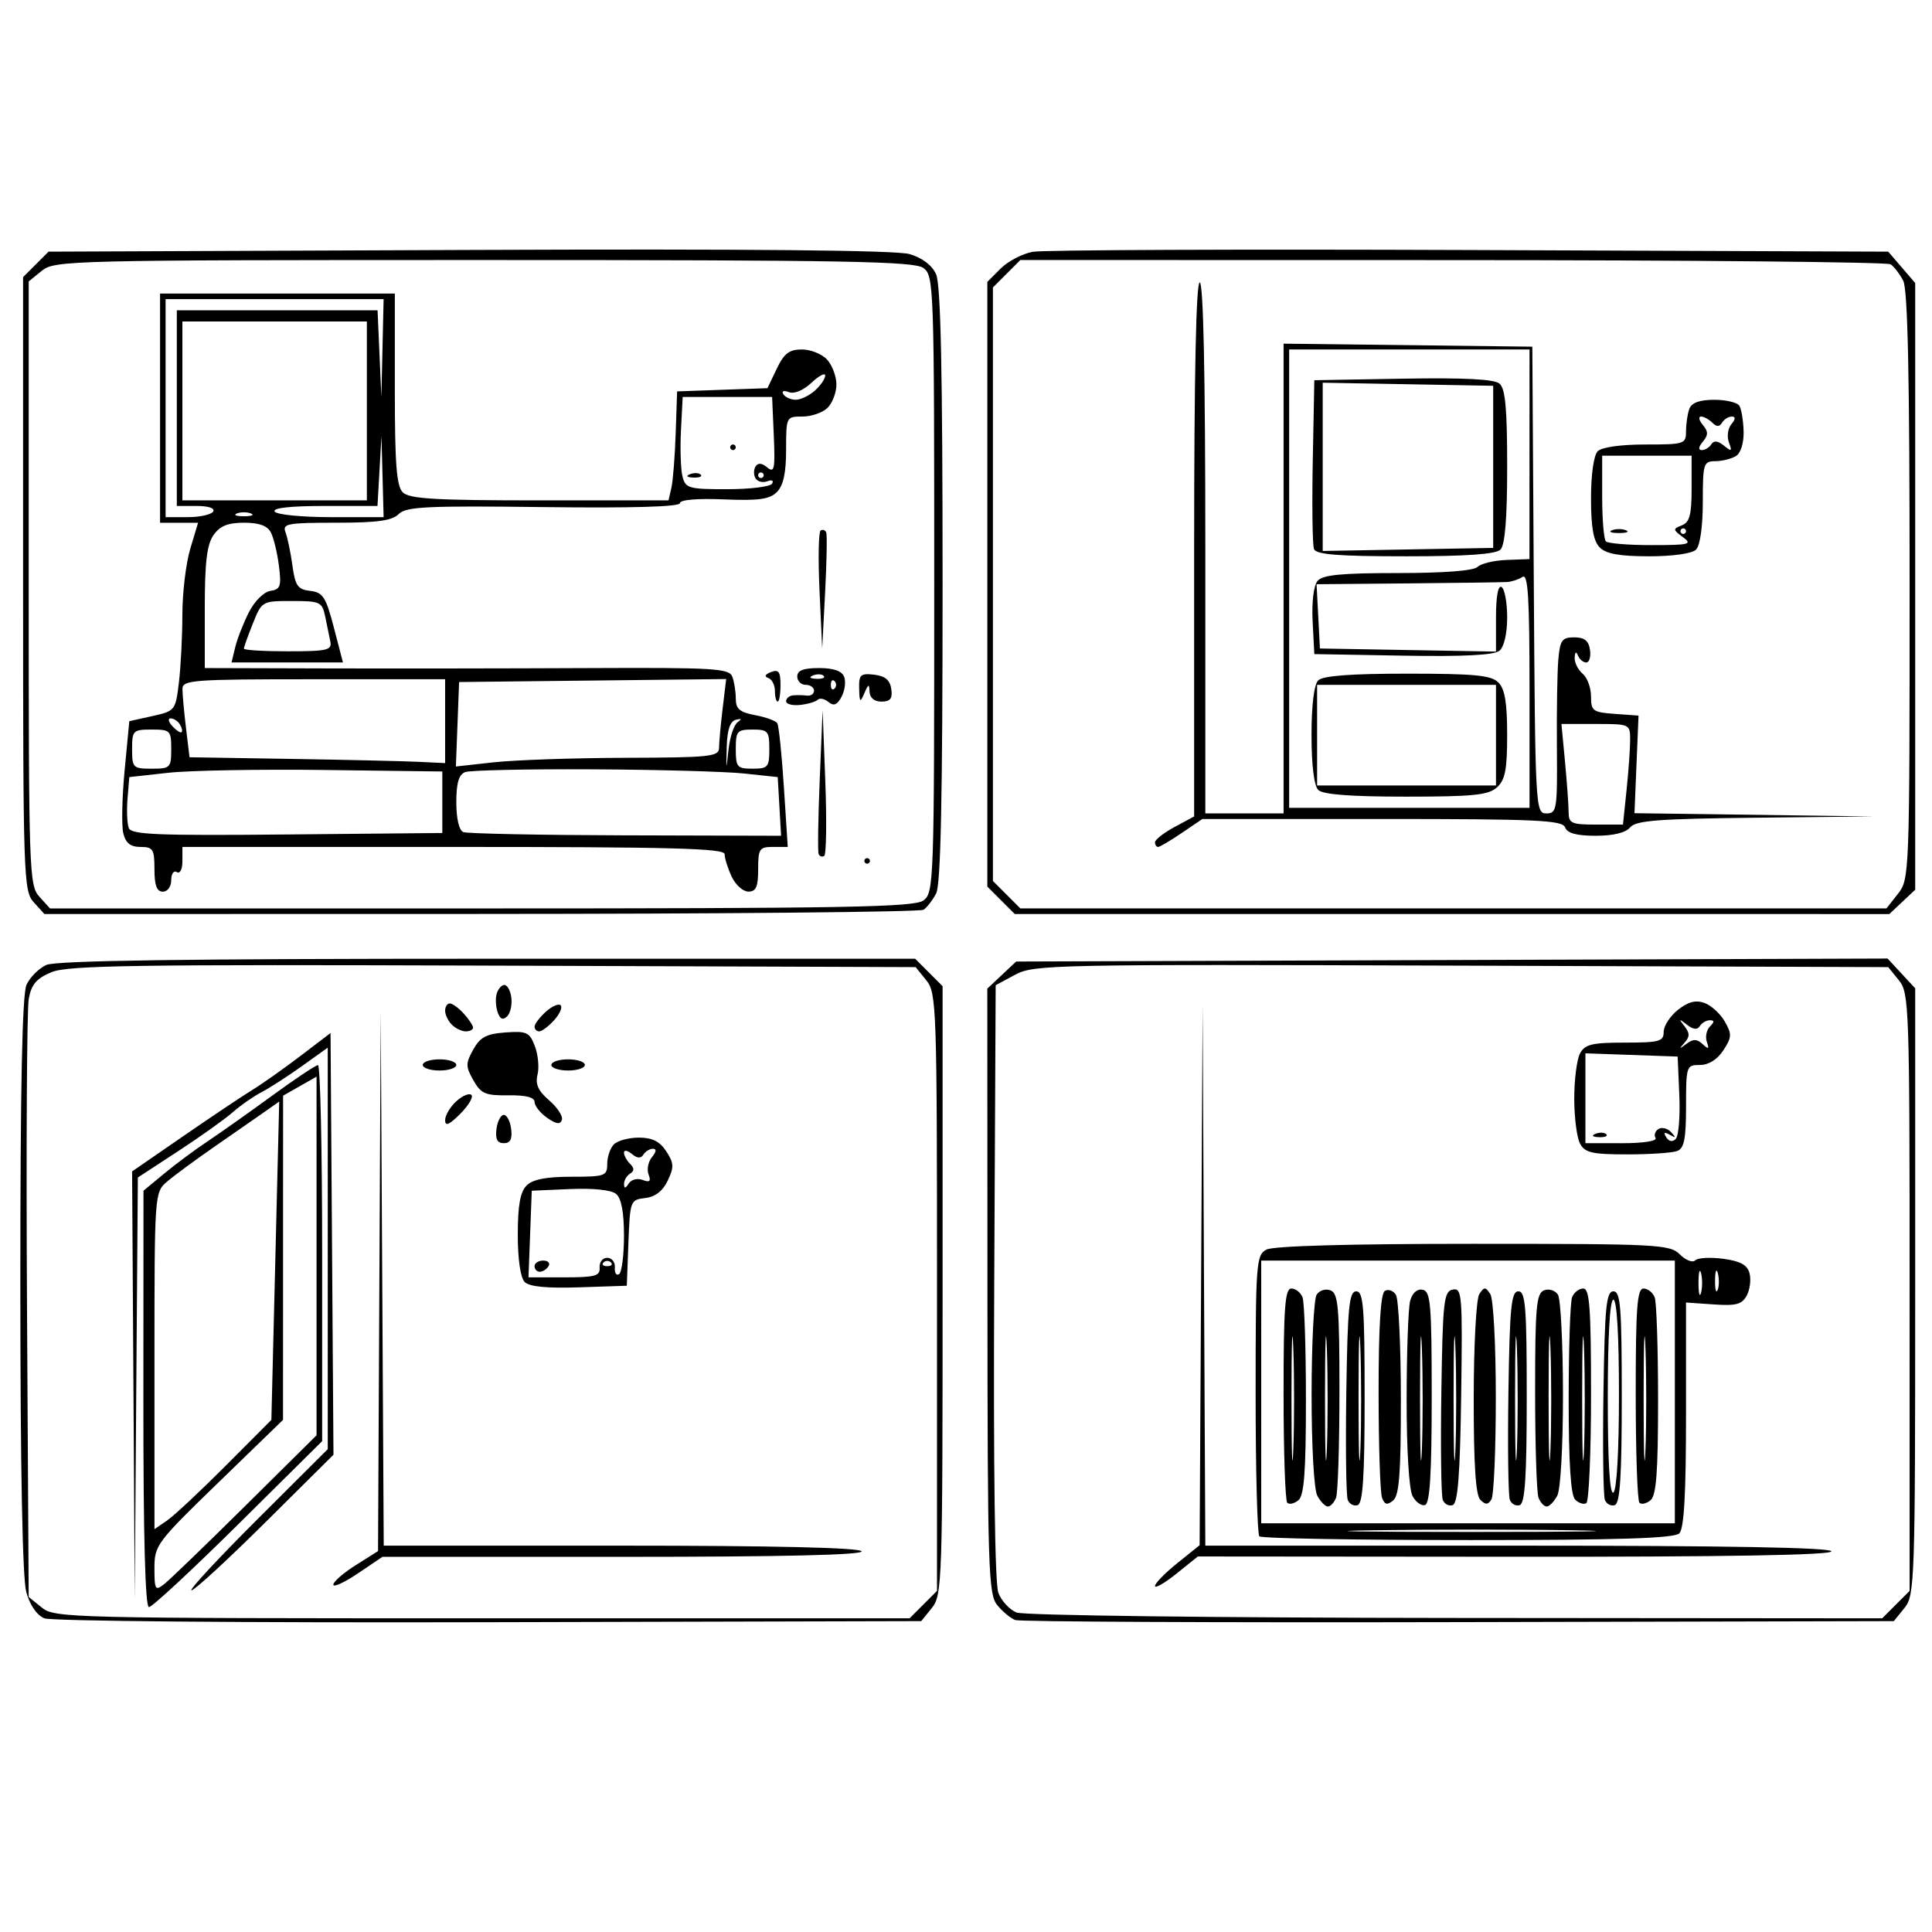 <?xml version="1.0" encoding="UTF-8" standalone="no"?>
<svg
   xmlns:dc="http://purl.org/dc/elements/1.1/"
   xmlns:cc="http://creativecommons.org/ns#"
   xmlns:rdf="http://www.w3.org/1999/02/22-rdf-syntax-ns#"
   xmlns:svg="http://www.w3.org/2000/svg"
   xmlns="http://www.w3.org/2000/svg"
   xmlns:sodipodi="http://sodipodi.sourceforge.net/DTD/sodipodi-0.dtd"
   xmlns:inkscape="http://www.inkscape.org/namespaces/inkscape"
   width="150mm"
   height="150mm"
   viewBox="0 0 150 150"
   version="1.1"
   id="svg8"
   sodipodi:docname="201032 learnmode.svg"
   inkscape:version="1.0.2 (e86c870879, 2021-01-15, custom)">
  <defs
     id="defs2" />
  <sodipodi:namedview
     id="base"
     pagecolor="#ffffff"
     bordercolor="#666666"
     borderopacity="1.0"
     inkscape:pageopacity="0.0"
     inkscape:pageshadow="2"
     inkscape:zoom="0.7"
     inkscape:cx="387.5857"
     inkscape:cy="403.89806"
     inkscape:document-units="mm"
     inkscape:current-layer="layer1"
     inkscape:document-rotation="0"
     showgrid="false"
     inkscape:window-width="1920"
     inkscape:window-height="1018"
     inkscape:window-x="2729"
     inkscape:window-y="-6"
     inkscape:window-maximized="1" />
  <g
     inkscape:label="Ebene 1"
     inkscape:groupmode="layer"
     id="layer1">
    <path
       style="fill:#000000;stroke-width:0.434"
       d="M 37.961,125.948 C 19.101,125.996 3.981,125.864 3.448,125.647 2.863,125.409 2.322,124.627 2.04,123.609 1.745,122.548 1.58,114.006 1.579,99.736 1.577,84.37 1.725,77.189 2.058,76.458 2.323,75.876 3.016,75.183 3.598,74.918 4.343,74.578 14.447,74.436 37.854,74.436 H 71.053 l 1.065,1.065 1.065,1.065 v 23.624 c 0,22.612 -0.036,23.668 -0.83,24.648 l -0.83,1.025 z m -0.513,-0.302 h 33.171 l 1.065,-1.065 1.065,-1.065 v -23.19 c 0,-22.185 -0.036,-23.234 -0.83,-24.214 L 71.091,75.087 38.292,74.971 C 10.509,74.872 5.264,74.95 3.994,75.48 2.828,75.968 2.437,76.427 2.232,77.55 2.086,78.344 2.026,89.117 2.097,101.49 l 0.13,22.497 1.025,0.829 c 0.989,0.8 2.186,0.829 34.196,0.829 z m -25.885,-0.868 c -0.289,0 -0.437,-5.544 -0.431,-16.166 l 0.008,-16.166 1.62,-1.34 c 0.891,-0.737 2.401,-1.859 3.356,-2.493 0.955,-0.634 3.201,-2.222 4.991,-3.529 1.79,-1.307 3.401,-2.382 3.58,-2.39 0.179,-0.007 0.325,6.558 0.325,14.591 V 111.89 l -6.504,6.444 c -3.577,3.544 -6.702,6.444 -6.944,6.444 z M 12.751,122.988 c 0.418,-0.327 3.249,-3.06 6.293,-6.073 l 5.533,-5.479 V 97.513 83.59 l -1.299,0.739 -1.299,0.739 -0.003,12.586 -0.003,12.586 -4.991,4.837 c -4.816,4.667 -4.991,4.901 -4.991,6.671 0,1.685 0.062,1.786 0.759,1.24 z m 0.217,-4.933 c 0.537,-0.367 2.579,-2.276 4.539,-4.241 l 3.562,-3.574 0.305,-12.359 0.305,-12.359 -1.046,0.739 c -0.575,0.406 -2.316,1.616 -3.867,2.688 -1.551,1.072 -3.26,2.329 -3.797,2.794 -0.972,0.841 -0.976,0.9 -0.976,13.913 v 13.068 z m -2.387,-10.281 -0.119,16.353 -0.103,-16.589 -0.103,-16.589 3.951,-2.724 c 2.173,-1.498 4.588,-3.114 5.366,-3.592 0.778,-0.477 2.467,-1.669 3.752,-2.649 l 2.338,-1.781 0.114,16.371 0.114,16.371 -5.303,5.264 c -2.917,2.895 -5.49,5.264 -5.719,5.264 -0.228,0 2.058,-2.466 5.081,-5.481 l 5.497,-5.481 V 96.927 81.338 l -1.998,1.431 c -1.099,0.787 -2.515,1.7 -3.146,2.029 -0.632,0.329 -1.637,1.029 -2.233,1.557 -0.597,0.528 -2.498,1.884 -4.226,3.013 l -3.141,2.053 z m 17.205,14.385 c -1.049,0.708 -1.907,1.101 -1.907,0.873 0,-0.228 0.781,-0.907 1.736,-1.51 l 1.736,-1.096 0.104,-20.934 0.104,-20.934 0.117,20.723 0.117,20.723 h 18.414 c 11.808,0 18.511,0.156 18.683,0.434 0.177,0.287 -6.086,0.434 -18.464,0.434 H 29.694 Z M 44.968,99.948 c -2.502,0.084 -3.868,-0.049 -4.231,-0.412 -0.327,-0.327 -0.536,-1.762 -0.536,-3.673 0,-2.273 0.188,-3.325 0.682,-3.819 0.479,-0.479 1.514,-0.682 3.472,-0.682 2.622,0 2.79,-0.06 2.79,-0.998 0,-0.549 0.234,-1.233 0.521,-1.519 0.286,-0.286 1.161,-0.521 1.943,-0.521 1.03,0 1.614,0.293 2.118,1.062 0.598,0.913 0.614,1.232 0.115,2.278 -0.387,0.811 -0.971,1.262 -1.753,1.352 -1.148,0.133 -1.175,0.206 -1.299,3.472 l -0.126,3.336 z m -1.145,-0.775 c 2.392,0 2.782,-0.109 2.731,-0.759 -0.033,-0.418 0.233,-0.759 0.591,-0.759 0.358,0 0.624,0.34 0.591,0.755 -0.033,0.415 0.114,0.648 0.325,0.517 0.212,-0.131 0.385,-1.472 0.385,-2.98 0,-1.83 -0.203,-2.911 -0.612,-3.25 -0.374,-0.31 -1.765,-0.458 -3.58,-0.379 l -2.968,0.129 -0.127,3.363 -0.127,3.363 z m -1.912,-0.434 c -0.225,0 -0.408,-0.195 -0.408,-0.434 0,-0.239 0.304,-0.434 0.677,-0.434 0.372,0 0.556,0.195 0.408,0.434 -0.148,0.239 -0.452,0.434 -0.677,0.434 z m 5.233,-0.434 c 0.318,0 0.448,-0.13 0.289,-0.289 -0.159,-0.159 -0.42,-0.159 -0.579,0 -0.159,0.159 -0.029,0.289 0.289,0.289 z m 1.669,-6.416 c 0.196,-0.309 0.678,-0.433 1.083,-0.277 0.547,0.21 0.662,0.104 0.459,-0.425 -0.149,-0.388 -0.029,-0.995 0.265,-1.35 0.34,-0.409 0.367,-0.645 0.074,-0.645 -0.254,0 -0.588,0.205 -0.743,0.455 -0.192,0.311 -0.475,0.294 -0.894,-0.053 -0.337,-0.28 -0.612,-0.328 -0.612,-0.108 0,0.22 0.212,0.613 0.472,0.872 0.34,0.34 0.34,0.553 0,0.763 -0.259,0.16 -0.469,0.524 -0.465,0.808 0.005,0.368 0.109,0.356 0.36,-0.04 z m -9.697,-3.132 c -0.505,0 -0.669,-0.316 -0.571,-1.098 0.076,-0.604 0.333,-1.098 0.571,-1.098 0.239,0 0.496,0.494 0.571,1.098 0.098,0.783 -0.066,1.098 -0.571,1.098 z m -3.386,-2.275 c -0.857,0.857 -1.17,0.988 -1.17,0.488 0,-0.375 0.392,-1.037 0.871,-1.47 0.479,-0.433 1.006,-0.653 1.17,-0.488 0.165,0.165 -0.227,0.827 -0.871,1.47 z m 7.894,0.468 c -0.125,0.375 -0.441,0.33 -1.147,-0.164 -0.536,-0.375 -0.974,-0.928 -0.974,-1.228 0,-0.364 -0.677,-0.536 -2.037,-0.518 -1.782,0.024 -2.121,-0.122 -2.712,-1.166 -0.608,-1.074 -0.609,-1.313 -0.011,-2.387 0.536,-0.962 1.02,-1.219 2.497,-1.327 1.656,-0.121 1.876,-0.018 2.289,1.068 0.251,0.661 0.343,1.654 0.205,2.206 -0.186,0.742 0.05,1.265 0.906,2.001 0.637,0.548 1.08,1.229 0.985,1.514 z m -9.499,-3.835 c -0.716,0 -1.302,-0.195 -1.302,-0.434 0,-0.239 0.586,-0.434 1.302,-0.434 0.716,0 1.302,0.195 1.302,0.434 0,0.239 -0.586,0.434 -1.302,0.434 z m 9.982,0 c -0.716,0 -1.302,-0.195 -1.302,-0.434 0,-0.239 0.586,-0.434 1.302,-0.434 0.716,0 1.302,0.195 1.302,0.434 0,0.239 -0.586,0.434 -1.302,0.434 z m -7.942,-3.038 c -0.31,0 -0.799,-0.234 -1.085,-0.521 -0.286,-0.286 -0.521,-0.775 -0.521,-1.085 0,-0.31 0.165,-0.564 0.367,-0.564 0.202,0 0.69,0.357 1.085,0.794 0.395,0.437 0.718,0.925 0.718,1.085 0,0.16 -0.254,0.291 -0.564,0.291 z m 5.705,0 c -0.202,0 -0.367,-0.165 -0.367,-0.367 0,-0.202 0.392,-0.721 0.871,-1.155 0.479,-0.433 0.998,-0.66 1.155,-0.504 0.156,0.156 -0.071,0.676 -0.504,1.155 -0.433,0.479 -0.953,0.871 -1.155,0.871 z m -2.486,-1.179 c -0.319,0.319 -0.537,0.247 -0.724,-0.242 -0.147,-0.384 -0.203,-1.013 -0.123,-1.397 0.08,-0.385 0.34,-0.738 0.579,-0.785 0.239,-0.047 0.499,0.376 0.579,0.941 0.08,0.565 -0.06,1.232 -0.311,1.483 z m 73.873,47.043 c -18.579,0.043 -34.074,-0.029 -34.432,-0.161 -0.358,-0.131 -0.988,-0.655 -1.401,-1.163 -0.69,-0.85 -0.751,-2.811 -0.759,-24.392 l -0.01,-23.468 1.12,-1.052 1.12,-1.052 33.829,-0.116 33.829,-0.116 1.071,1.156 1.071,1.156 v 23.541 c 0,22.53 -0.036,23.585 -0.83,24.565 l -0.83,1.025 z m -0.236,-0.323 33.111,0.028 1.065,-1.065 1.065,-1.065 V 100.326 c 0,-22.185 -0.036,-23.234 -0.83,-24.214 l -0.83,-1.025 -33.13,-0.115 c -31.733,-0.11 -33.194,-0.08 -34.649,0.702 l -1.519,0.817 -0.112,23.02 c -0.071,14.49 0.048,23.44 0.319,24.155 0.237,0.624 0.874,1.312 1.414,1.53 0.558,0.224 15.291,0.407 34.094,0.422 z m -21.683,-3.438 c -0.915,0.735 -1.663,1.165 -1.663,0.955 0,-0.21 0.779,-1.008 1.732,-1.773 l 1.732,-1.392 0.117,-20.923 0.117,-20.923 0.104,20.94 0.104,20.94 h 24.303 c 16.164,0 24.303,0.148 24.303,0.441 0,0.294 -8.219,0.434 -24.593,0.42 l -24.593,-0.021 -1.663,1.336 z m 22.626,-2.61 c -8.744,0 -16.028,-0.13 -16.188,-0.289 -0.159,-0.159 -0.289,-5.132 -0.289,-11.051 0,-10.196 0.044,-10.786 0.839,-11.211 0.533,-0.285 6.397,-0.449 16.057,-0.449 14.372,0 15.264,0.046 16.043,0.825 0.454,0.454 0.991,0.66 1.193,0.459 0.203,-0.201 1.182,-0.256 2.176,-0.121 1.337,0.181 1.868,0.475 2.039,1.13 0.127,0.487 0.03,1.263 -0.216,1.723 -0.369,0.689 -0.827,0.811 -2.582,0.689 l -2.134,-0.148 2.7e-4,8.701 c 1.9e-4,6.189 -0.15,8.852 -0.521,9.222 -0.386,0.386 -4.632,0.521 -16.419,0.521 z m 0.231,-0.63 c 8.593,1.5e-4 12.17,-0.058 7.948,-0.129 -4.221,-0.071 -11.252,-0.071 -15.623,-2.5e-4 -4.372,0.071 -0.918,0.129 7.675,0.129 z m -0.217,-0.672 h 16.057 V 108.07 97.871 H 113.978 97.921 v 10.199 10.199 z m -13.168,-1.793 c -0.32,0.266 -0.711,0.355 -0.868,0.198 -0.157,-0.157 -0.286,-3.964 -0.286,-8.459 0,-6.697 0.109,-8.173 0.605,-8.173 0.333,0 0.723,0.309 0.868,0.686 0.145,0.378 0.263,3.967 0.263,7.976 0,5.568 -0.138,7.403 -0.582,7.772 z m -0.397,-3.935 c 0.079,-2.076 0.08,-5.592 8.7e-4,-7.812 -0.079,-2.22 -0.144,-0.521 -0.144,3.775 -4.4e-4,4.296 0.064,6.113 0.143,4.036 z m 2.684,4.426 c -0.205,0 -0.574,-0.378 -0.822,-0.839 -0.258,-0.482 -0.446,-3.855 -0.443,-7.92 0.003,-3.894 0.179,-7.353 0.39,-7.686 0.211,-0.333 0.696,-0.486 1.078,-0.339 0.6,0.23 0.695,1.296 0.695,7.839 0,4.165 -0.119,7.882 -0.263,8.259 -0.145,0.378 -0.431,0.686 -0.636,0.686 z m -0.08,-4.426 c 0.079,-2.076 0.08,-5.592 8.6e-4,-7.812 -0.079,-2.22 -0.144,-0.521 -0.144,3.775 -4.4e-4,4.296 0.064,6.113 0.143,4.036 z m 2.39,4.318 c -0.298,0.099 -0.645,-0.086 -0.77,-0.412 -0.125,-0.326 -0.174,-4.102 -0.109,-8.39 0.1,-6.589 0.22,-7.797 0.77,-7.797 0.556,0 0.651,1.202 0.651,8.21 0,6.18 -0.134,8.254 -0.542,8.39 z m 0.214,-4.318 c 0.079,-2.076 0.08,-5.592 8.7e-4,-7.812 -0.079,-2.22 -0.144,-0.521 -0.144,3.775 -4.4e-4,4.296 0.064,6.113 0.143,4.036 z m 2.549,3.95 c -0.465,0.386 -0.661,0.341 -0.868,-0.199 -0.147,-0.384 -0.268,-4.088 -0.268,-8.231 0,-5.059 0.158,-7.632 0.483,-7.832 0.265,-0.164 0.653,-0.029 0.861,0.3 0.208,0.329 0.382,3.943 0.385,8.031 0.005,5.805 -0.125,7.542 -0.594,7.931 z m 2.474,0.358 c -0.282,0.094 -0.722,-0.219 -0.976,-0.695 -0.271,-0.507 -0.461,-3.618 -0.457,-7.513 0.003,-3.656 0.126,-7.096 0.273,-7.644 0.164,-0.613 0.538,-0.945 0.971,-0.862 0.619,0.119 0.703,1.12 0.703,8.339 0,5.927 -0.142,8.251 -0.513,8.375 z m -0.249,-4.308 c 0.079,-2.076 0.08,-5.592 8.7e-4,-7.812 -0.079,-2.22 -0.144,-0.521 -0.144,3.775 -4.3e-4,4.296 0.064,6.113 0.144,4.036 z m 2.39,4.318 c -0.298,0.099 -0.645,-0.086 -0.77,-0.413 -0.125,-0.326 -0.174,-4.099 -0.109,-8.385 0.108,-7.058 0.191,-7.805 0.888,-7.939 0.718,-0.138 0.761,0.409 0.651,8.204 -0.088,6.208 -0.257,8.398 -0.66,8.532 z m 0.214,-4.318 c 0.079,-2.076 0.08,-5.592 8.7e-4,-7.812 -0.079,-2.22 -0.144,-0.521 -0.144,3.775 -4.3e-4,4.296 0.064,6.113 0.143,4.036 z m 2.793,3.881 c -0.266,0.419 -0.459,0.424 -0.861,0.022 -0.362,-0.362 -0.516,-2.753 -0.512,-7.918 0.004,-4.114 0.196,-7.688 0.434,-8.05 0.38,-0.579 0.475,-0.579 0.855,0 0.238,0.363 0.427,3.917 0.427,8.029 0,4.058 -0.154,7.621 -0.343,7.918 z m 2.201,0.436 c -0.298,0.099 -0.645,-0.086 -0.77,-0.412 -0.125,-0.326 -0.174,-4.102 -0.109,-8.39 0.1,-6.589 0.22,-7.797 0.77,-7.797 0.556,0 0.651,1.202 0.651,8.21 0,6.18 -0.134,8.254 -0.542,8.39 z m -0.22,-4.318 c 0.079,-2.076 0.08,-5.592 8.7e-4,-7.812 -0.079,-2.22 -0.144,-0.521 -0.144,3.775 -4.3e-4,4.296 0.064,6.113 0.143,4.036 z m 2.312,4.426 c -0.205,0 -0.491,-0.309 -0.636,-0.686 -0.145,-0.378 -0.263,-4.094 -0.263,-8.259 0,-6.543 0.095,-7.609 0.695,-7.839 0.382,-0.147 0.867,0.006 1.078,0.339 0.211,0.333 0.387,3.792 0.39,7.686 0.004,4.065 -0.185,7.438 -0.443,7.92 -0.247,0.462 -0.617,0.839 -0.822,0.839 z m 0.292,-4.426 c 0.079,-2.076 0.08,-5.592 8.7e-4,-7.812 -0.079,-2.22 -0.144,-0.521 -0.144,3.775 -4.4e-4,4.296 0.064,6.113 0.143,4.036 z m 2.785,4.166 c -0.2,0.124 -0.591,-0.001 -0.868,-0.278 -0.342,-0.342 -0.503,-2.833 -0.503,-7.759 0,-3.99 0.119,-7.564 0.263,-7.942 0.145,-0.378 0.535,-0.686 0.868,-0.686 0.495,0 0.605,1.483 0.605,8.22 0,4.521 -0.164,8.321 -0.365,8.445 z m -0.181,-4.166 c 0.079,-2.076 0.08,-5.592 8.6e-4,-7.812 -0.079,-2.22 -0.144,-0.521 -0.144,3.775 -4.4e-4,4.296 0.064,6.113 0.143,4.036 z m 2.39,4.318 c -0.298,0.099 -0.645,-0.086 -0.77,-0.412 -0.125,-0.326 -0.174,-4.102 -0.109,-8.39 0.1,-6.589 0.22,-7.797 0.77,-7.797 0.556,0 0.651,1.202 0.651,8.21 0,6.18 -0.134,8.254 -0.542,8.39 z m -0.109,-0.976 c 0.262,-0.162 0.434,-3.187 0.434,-7.62 0,-4.612 -0.162,-7.352 -0.434,-7.352 -0.273,0 -0.434,2.829 -0.434,7.62 0,4.97 0.151,7.527 0.434,7.352 z m 2.889,0.594 c -0.32,0.266 -0.711,0.355 -0.868,0.198 -0.157,-0.157 -0.286,-3.964 -0.286,-8.459 0,-6.697 0.109,-8.173 0.605,-8.173 0.333,0 0.723,0.309 0.868,0.686 0.145,0.378 0.263,3.967 0.263,7.976 0,5.568 -0.137,7.403 -0.582,7.772 z m -0.397,-3.935 c 0.079,-2.076 0.08,-5.592 8.7e-4,-7.812 -0.079,-2.22 -0.144,-0.521 -0.144,3.775 -4.3e-4,4.296 0.064,6.113 0.143,4.036 z m 4.316,-12.173 c 0.109,-0.418 0.109,-1.101 0,-1.519 -0.109,-0.418 -0.198,-0.076 -0.198,0.759 0,0.835 0.089,1.177 0.198,0.759 z m 1.287,-0.209 c 0.119,-0.294 0.126,-0.88 0.016,-1.302 -0.11,-0.422 -0.207,-0.182 -0.216,0.534 -0.009,0.716 0.081,1.062 0.2,0.768 z M 126.326,89.626 c -2.724,0 -3.271,-0.126 -3.653,-0.839 -0.247,-0.462 -0.449,-2.037 -0.449,-3.5 0,-1.464 0.202,-3.039 0.449,-3.5 0.378,-0.707 0.928,-0.839 3.472,-0.839 2.695,0 3.023,-0.091 3.023,-0.836 0,-0.46 0.501,-1.23 1.113,-1.712 0.798,-0.628 1.381,-0.777 2.061,-0.529 0.522,0.191 1.23,0.841 1.574,1.445 0.555,0.975 0.542,1.226 -0.118,2.233 -0.471,0.718 -1.138,1.135 -1.819,1.135 -1.047,0 -1.075,0.083 -1.075,3.208 0,2.525 -0.146,3.265 -0.686,3.472 -0.378,0.145 -2.128,0.263 -3.891,0.263 z m -0.388,-0.868 c 1.646,0 2.741,-0.17 2.597,-0.404 -0.137,-0.222 -0.034,-0.537 0.229,-0.7 0.263,-0.163 0.706,-0.05 0.984,0.251 0.392,0.424 0.368,0.469 -0.105,0.199 -0.425,-0.242 -0.509,-0.184 -0.277,0.191 0.207,0.335 0.487,0.385 0.739,0.133 0.223,-0.223 0.348,-1.754 0.277,-3.401 l -0.13,-2.995 -3.58,-0.126 -3.58,-0.126 v 3.489 3.489 z M 124.14,88.29 c -0.506,-0.021 -0.608,-0.124 -0.262,-0.262 0.313,-0.125 0.688,-0.11 0.832,0.034 0.144,0.144 -0.112,0.247 -0.57,0.228 z m 6.795,-7.246 c 0.526,-0.394 0.815,-0.389 1.257,0.021 0.462,0.428 0.526,0.394 0.327,-0.174 -0.136,-0.389 -0.028,-0.926 0.24,-1.193 0.36,-0.36 0.358,-0.487 -0.008,-0.487 -0.272,0 -0.622,0.205 -0.776,0.455 -0.189,0.306 -0.517,0.271 -1.002,-0.108 -0.627,-0.49 -0.652,-0.475 -0.189,0.119 0.42,0.539 0.42,0.809 0,1.281 -0.441,0.496 -0.416,0.511 0.151,0.087 z M 37.339,70.958 3.447,70.965 2.62,70.051 C 1.828,69.176 1.793,68.133 1.793,45.326 V 21.515 L 2.782,20.526 3.77,19.538 36.415,19.406 c 21.775,-0.088 33.163,0.019 34.201,0.321 0.985,0.287 1.741,0.86 2.061,1.562 0.364,0.8 0.505,7.534 0.505,24.119 0,16.498 -0.141,23.277 -0.499,23.957 -0.274,0.521 -0.714,1.091 -0.976,1.267 -0.263,0.175 -15.729,0.322 -34.369,0.325 z m 0.026,-0.427 c 28.233,0 33.616,-0.097 34.326,-0.616 0.816,-0.597 0.842,-1.359 0.842,-24.555 0,-23.196 -0.026,-23.958 -0.842,-24.555 -0.71,-0.519 -6.066,-0.616 -34.128,-0.616 -32.126,0 -33.321,0.029 -34.31,0.83 l -1.025,0.83 v 23.428 c 0,22.429 0.035,23.467 0.827,24.341 l 0.827,0.914 z M 12.643,69.229 c -0.47,0 -0.651,-0.482 -0.651,-1.736 0,-1.559 -0.11,-1.736 -1.077,-1.736 -0.777,0 -1.15,-0.292 -1.34,-1.051 -0.145,-0.578 -0.1,-2.775 0.1,-4.882 l 0.364,-3.831 1.793,-0.398 c 1.762,-0.391 1.797,-0.436 2.058,-2.604 0.146,-1.213 0.267,-3.591 0.269,-5.283 0.002,-1.693 0.278,-3.987 0.612,-5.099 L 15.379,40.586 h -1.476 -1.476 v -8.897 -8.897 h 9.114 9.114 v 7.409 c 0,5.842 0.131,7.54 0.62,8.029 0.501,0.501 2.533,0.62 10.624,0.62 h 10.004 l 0.224,-0.976 c 0.123,-0.537 0.273,-2.441 0.334,-4.231 l 0.11,-3.255 3.508,-0.125 3.508,-0.125 0.717,-1.503 c 0.571,-1.197 0.969,-1.503 1.958,-1.503 0.683,0 1.565,0.357 1.96,0.794 0.395,0.437 0.718,1.301 0.718,1.922 0,0.621 -0.307,1.435 -0.682,1.81 -0.375,0.375 -1.254,0.682 -1.953,0.682 -1.262,0 -1.271,0.017 -1.271,2.573 0,1.808 -0.212,2.785 -0.713,3.286 -0.568,0.568 -1.407,0.685 -4.124,0.573 -2.078,-0.085 -3.41,0.03 -3.409,0.294 8.69e-4,0.281 -3.728,0.388 -10.579,0.304 -9.092,-0.111 -10.675,-0.035 -11.253,0.542 -0.514,0.514 -1.659,0.672 -4.872,0.672 -3.78,0 -4.172,0.074 -3.916,0.74 0.156,0.407 0.397,1.568 0.536,2.58 0.217,1.581 0.412,1.859 1.381,1.973 0.99,0.116 1.216,0.465 1.836,2.844 l 0.707,2.712 h -4.326 -4.326 l 0.29,-1.193 c 0.159,-0.656 0.638,-1.877 1.063,-2.712 0.439,-0.861 1.16,-1.576 1.666,-1.652 0.782,-0.116 0.863,-0.358 0.661,-1.953 -0.127,-1.001 -0.407,-2.162 -0.622,-2.58 -0.271,-0.527 -0.909,-0.759 -2.086,-0.759 -1.261,0 -1.869,0.248 -2.372,0.965 -0.51,0.728 -0.676,2.111 -0.676,5.642 v 4.677 l 9.439,0.027 c 5.192,0.015 14.345,0.004 20.341,-0.025 9.731,-0.046 10.931,0.025 11.175,0.66 0.15,0.391 0.273,1.162 0.273,1.712 0,0.799 0.304,1.058 1.504,1.283 0.827,0.155 1.6,0.438 1.718,0.628 0.118,0.19 0.349,2.429 0.513,4.974 l 0.299,4.628 h -1.149 c -1.051,0 -1.149,0.148 -1.149,1.736 0,1.365 -0.162,1.735 -0.759,1.733 -0.418,-0.002 -1.004,-0.529 -1.302,-1.171 -0.298,-0.642 -0.542,-1.422 -0.542,-1.733 0,-0.456 -4.062,-0.564 -21.048,-0.564 H 14.162 v 1.111 c 0,0.63 -0.188,0.994 -0.434,0.842 -0.239,-0.148 -0.434,0.134 -0.434,0.625 0,0.505 -0.283,0.894 -0.651,0.894 z m 9.645,-4.441 12.054,-0.115 v -2.387 -2.387 l -9.128,-0.117 c -5.02,-0.064 -10.489,0.033 -12.152,0.217 l -3.023,0.334 -0.137,1.673 c -0.076,0.92 -0.032,1.949 0.098,2.285 0.196,0.511 2.237,0.593 12.289,0.497 z m 26.29,0.067 12.066,0.034 -0.131,-2.278 -0.131,-2.278 -2.604,-0.278 c -1.432,-0.153 -6.738,-0.3 -11.791,-0.325 -5.053,-0.026 -9.496,0.071 -9.873,0.216 -0.494,0.19 -0.686,0.848 -0.686,2.351 0,1.264 0.214,2.174 0.542,2.306 0.298,0.12 5.972,0.234 12.608,0.253 z M 11.775,59.681 c 1.447,0 1.519,-0.072 1.519,-1.519 0,-1.447 -0.072,-1.519 -1.519,-1.519 -1.447,0 -1.519,0.072 -1.519,1.519 0,1.447 0.072,1.519 1.519,1.519 z m 26.565,-0.496 c 1.62,-0.18 6.217,-0.337 10.215,-0.35 6.624,-0.02 7.27,-0.09 7.273,-0.782 0.002,-0.418 0.127,-1.788 0.278,-3.046 l 0.275,-2.286 -10.368,0.116 -10.368,0.116 -0.125,3.279 -0.125,3.279 z M 56.565,58.168 c 0.105,-0.952 0.421,-1.894 0.702,-2.094 0.351,-0.25 0.307,-0.309 -0.141,-0.189 -0.443,0.119 -0.667,0.787 -0.702,2.094 -0.05,1.905 -0.049,1.906 0.141,0.189 z m 1.863,1.513 c 1.199,0 1.302,-0.121 1.302,-1.519 0,-1.398 -0.103,-1.519 -1.302,-1.519 -1.199,0 -1.302,0.121 -1.302,1.519 0,1.398 0.103,1.519 1.302,1.519 z M 32.498,59.149 34.559,59.247 V 55.992 52.737 H 24.36 c -9.425,0 -10.198,0.058 -10.195,0.759 0.002,0.418 0.126,1.78 0.276,3.028 l 0.273,2.269 7.861,0.128 c 4.323,0.071 8.789,0.173 9.922,0.227 z m -18.401,-2.304 c 0.084,-0.079 0.023,-0.353 -0.134,-0.607 -0.157,-0.255 -0.478,-0.463 -0.712,-0.463 -0.234,0 -0.174,0.273 0.134,0.607 0.308,0.334 0.628,0.542 0.712,0.463 z m 8.27,-6.278 c 3.036,0 3.414,-0.088 3.281,-0.759 -0.083,-0.418 -0.263,-1.297 -0.402,-1.953 -0.236,-1.123 -0.39,-1.193 -2.583,-1.193 -2.317,0 -2.336,0.011 -3.03,1.745 -0.384,0.96 -0.698,1.838 -0.698,1.953 0,0.115 1.544,0.208 3.431,0.208 z m -7.797,-10.416 c 0.941,0 1.831,-0.195 1.979,-0.434 0.16,-0.258 -0.357,-0.434 -1.276,-0.434 H 13.728 V 31.689 24.094 h 7.793 7.793 l 0.148,3.363 0.148,3.363 0.087,-3.797 0.087,-3.797 h -8.463 -8.463 v 8.463 8.463 z m 4.365,-0.069 c 0.597,0 0.841,-0.099 0.542,-0.219 -0.298,-0.12 -0.787,-0.12 -1.085,0 -0.298,0.12 -0.054,0.219 0.542,0.219 z m 6.752,0.069 h 4.097 l -0.084,-3.146 -0.084,-3.146 -0.154,2.712 -0.154,2.712 h -4.128 c -2.641,0 -4.031,0.156 -3.86,0.434 0.148,0.24 2.102,0.434 4.365,0.434 z m -4.365,-1.302 h 7.161 v -6.944 -6.944 h -7.161 -7.161 v 6.944 6.944 z m 35.135,-0.868 c 1.772,0 3.34,-0.193 3.486,-0.429 0.148,-0.24 -0.013,-0.322 -0.364,-0.187 -0.346,0.133 -0.759,0.033 -0.916,-0.222 -0.158,-0.255 -0.16,-0.668 -0.005,-0.919 0.191,-0.309 0.484,-0.287 0.915,0.071 0.547,0.454 0.616,0.116 0.504,-2.474 l -0.13,-3 h -3.472 -3.472 l -0.133,2.586 c -0.073,1.422 -0.021,3.033 0.117,3.58 0.232,0.925 0.475,0.995 3.471,0.995 z m -2.623,-0.902 c -0.506,-0.021 -0.608,-0.124 -0.262,-0.262 0.313,-0.125 0.688,-0.11 0.832,0.034 0.144,0.144 -0.112,0.247 -0.57,0.228 z m 3.074,-2.136 c -0.119,0 -0.217,-0.098 -0.217,-0.217 0,-0.119 0.098,-0.217 0.217,-0.217 0.119,0 0.217,0.098 0.217,0.217 0,0.119 -0.098,0.217 -0.217,0.217 z m 2.17,2.17 c 0.119,0 0.217,-0.098 0.217,-0.217 0,-0.119 -0.098,-0.217 -0.217,-0.217 -0.119,0 -0.217,0.098 -0.217,0.217 0,0.119 0.098,0.217 0.217,0.217 z m 2.704,-6.076 c 0.385,0 1.057,-0.323 1.493,-0.718 0.437,-0.395 0.794,-0.917 0.794,-1.161 0,-0.243 -0.478,0.007 -1.063,0.556 -0.634,0.596 -1.343,0.891 -1.758,0.732 -0.404,-0.155 -0.584,-0.087 -0.43,0.162 0.146,0.236 0.58,0.429 0.965,0.429 z m 5.542,36.021 c -0.119,0 -0.217,-0.098 -0.217,-0.217 0,-0.119 0.098,-0.217 0.217,-0.217 0.119,0 0.217,0.098 0.217,0.217 0,0.119 -0.098,0.217 -0.217,0.217 z m -3.333,-0.601 c -0.163,0.1 -0.358,0.032 -0.434,-0.151 -0.076,-0.183 -0.038,-2.774 0.086,-5.757 l 0.224,-5.425 0.21,5.576 c 0.115,3.067 0.077,5.658 -0.086,5.757 z M 62.118,54.732 c -0.597,0.064 -1.086,-0.066 -1.086,-0.289 0,-0.222 0.244,-0.428 0.542,-0.456 0.298,-0.028 0.787,-0.02 1.085,0.019 0.298,0.039 0.542,-0.133 0.542,-0.383 0,-0.249 -0.293,-0.453 -0.651,-0.453 -0.358,0 -0.651,-0.293 -0.651,-0.651 0,-0.467 0.477,-0.651 1.69,-0.651 1.136,0 1.775,0.224 1.951,0.682 0.144,0.375 0.054,1.071 -0.201,1.547 -0.341,0.637 -0.608,0.744 -1.015,0.406 -0.304,-0.252 -0.68,-0.33 -0.837,-0.173 -0.157,0.157 -0.773,0.337 -1.371,0.401 z m 2.676,-1.272 c 0.159,-0.159 0.159,-0.42 0,-0.579 -0.159,-0.159 -0.289,-0.029 -0.289,0.289 0,0.318 0.13,0.448 0.289,0.289 z M 63.383,52.703 c 0.457,0.019 0.714,-0.084 0.57,-0.228 -0.144,-0.144 -0.519,-0.16 -0.832,-0.034 -0.346,0.139 -0.243,0.241 0.262,0.262 z m -3.002,1.77 c -0.119,0 -0.217,-0.374 -0.217,-0.832 0,-0.457 -0.234,-0.91 -0.521,-1.005 -0.326,-0.109 -0.244,-0.28 0.217,-0.457 0.592,-0.227 0.738,-0.029 0.738,1.005 0,0.709 -0.098,1.288 -0.217,1.288 z m 6.727,-0.651 c -0.328,0.763 -0.377,0.72 -0.403,-0.354 -0.027,-1.083 0.105,-1.207 1.163,-1.085 0.855,0.098 1.233,0.415 1.332,1.114 0.105,0.743 -0.076,0.976 -0.759,0.976 -0.554,0 -0.91,-0.291 -0.929,-0.759 -0.026,-0.649 -0.085,-0.634 -0.403,0.108 z m -3.047,-7.812 -0.226,4.34 -0.208,-4.491 c -0.114,-2.47 -0.075,-4.573 0.087,-4.672 0.163,-0.1 0.358,-0.032 0.434,0.151 0.076,0.183 0.037,2.285 -0.087,4.672 z m 48.676,24.954 H 78.786 l -1.065,-1.065 -1.065,-1.065 V 45.36 21.885 l 1.036,-1.036 c 0.57,-0.57 1.693,-1.155 2.495,-1.3 0.802,-0.145 16.074,-0.207 33.937,-0.137 l 32.478,0.126 1.047,1.218 1.047,1.218 v 23.552 23.552 l -1.004,0.944 -1.004,0.944 z m 0.105,-0.434 h 33.622 l 0.899,-1.143 c 0.884,-1.124 0.899,-1.535 0.899,-23.898 0,-16.306 -0.141,-23.023 -0.499,-23.702 -0.274,-0.521 -0.714,-1.091 -0.976,-1.267 -0.263,-0.175 -15.573,-0.322 -34.022,-0.325 l -33.545,-0.007 -1.065,1.065 -1.065,1.065 v 23.041 23.041 l 1.065,1.065 1.065,1.065 z M 89.915,65.757 c -0.132,0 -0.24,-0.165 -0.24,-0.366 0,-0.201 0.684,-0.734 1.519,-1.184 l 1.519,-0.818 V 42.657 c 0,-13.532 0.151,-20.732 0.434,-20.732 0.283,0 0.434,7.161 0.434,20.614 v 20.614 h 3.038 3.038 V 44.917 26.682 l 9.656,0.117 9.656,0.117 0.113,18.119 c 0.111,17.747 0.131,18.119 0.975,18.119 0.813,0 0.859,-0.288 0.82,-5.099 -0.023,-2.805 0.027,-5.88 0.11,-6.835 0.133,-1.522 0.285,-1.736 1.236,-1.736 0.795,0 1.122,0.261 1.224,0.976 0.076,0.537 -0.054,0.976 -0.289,0.976 -0.235,0 -0.526,-0.244 -0.647,-0.542 -0.139,-0.345 -0.231,-0.286 -0.253,0.164 -0.019,0.388 0.259,0.949 0.617,1.247 0.358,0.297 0.651,1.091 0.651,1.764 0,1.13 0.142,1.234 1.844,1.357 l 1.844,0.133 -0.157,3.789 -0.157,3.789 9.271,0.126 9.271,0.126 -9.169,0.099 c -7.534,0.082 -9.265,0.215 -9.709,0.75 -0.346,0.417 -1.306,0.651 -2.671,0.651 -1.493,0 -2.205,-0.195 -2.38,-0.651 -0.215,-0.56 -2.201,-0.651 -14.207,-0.651 H 93.348 l -1.597,1.085 C 90.873,65.268 90.047,65.757 89.915,65.757 Z m 33.983,-1.736 h 2.108 l 0.279,-2.668 c 0.153,-1.467 0.279,-3.225 0.279,-3.906 0,-1.227 -0.023,-1.238 -2.667,-1.238 h -2.667 l 0.277,2.929 c 0.152,1.611 0.278,3.369 0.28,3.906 0.003,0.878 0.215,0.976 2.111,0.976 z M 109.421,62.719 h 9.331 v -9.139 c 0,-7.209 -0.115,-9.065 -0.542,-8.788 -0.298,0.193 -0.835,0.371 -1.193,0.395 -0.358,0.024 -3.834,0.073 -7.725,0.108 l -7.074,0.064 0.13,2.495 0.13,2.495 6.835,0.12 6.835,0.12 v -2.641 c 0,-1.65 0.163,-2.54 0.434,-2.372 0.239,0.148 0.434,1.209 0.434,2.359 0,1.251 -0.241,2.291 -0.601,2.59 -0.411,0.341 -2.777,0.461 -7.486,0.379 l -6.886,-0.12 -0.131,-2.532 c -0.077,-1.493 0.078,-2.784 0.379,-3.146 0.393,-0.473 1.826,-0.614 6.229,-0.614 3.56,0 5.898,-0.179 6.193,-0.475 0.261,-0.261 1.275,-0.505 2.254,-0.542 l 1.78,-0.068 0.002,-8.137 0.002,-8.137 h -9.331 -9.331 v 17.793 17.793 z m -0.273,-0.868 c -4.306,0 -6.444,-0.164 -6.801,-0.521 -0.324,-0.324 -0.521,-1.929 -0.521,-4.253 0,-2.324 0.196,-3.929 0.521,-4.253 0.358,-0.358 2.52,-0.521 6.913,-0.521 5.232,0 6.516,0.124 7.074,0.682 0.503,0.503 0.682,1.567 0.682,4.056 0,2.717 -0.154,3.513 -0.794,4.092 -0.662,0.599 -1.839,0.718 -7.074,0.718 z m 0.056,-0.868 h 6.944 v -3.906 -3.906 h -6.944 -6.944 v 3.906 3.906 z m -0.1,-17.793 c -5.226,0 -6.922,-0.135 -7.086,-0.562 -0.119,-0.309 -0.161,-3.385 -0.095,-6.835 l 0.121,-6.273 6.886,-0.12 c 4.709,-0.082 7.076,0.038 7.486,0.379 0.458,0.38 0.601,1.909 0.601,6.434 0,4.038 -0.167,6.102 -0.521,6.457 -0.361,0.361 -2.626,0.521 -7.391,0.521 z m 0.209,-0.531 6.618,-0.12 V 36.246 29.953 l -6.618,-0.12 -6.618,-0.12 v 6.532 6.532 z m 18.714,0.531 c -2.273,0 -3.325,-0.188 -3.819,-0.682 -0.494,-0.494 -0.682,-1.546 -0.682,-3.819 0,-1.861 0.212,-3.349 0.521,-3.658 0.31,-0.31 1.803,-0.521 3.689,-0.521 3.061,0 3.168,-0.035 3.168,-1.049 0,-0.577 0.119,-1.358 0.263,-1.736 0.177,-0.461 0.81,-0.686 1.927,-0.686 0.915,0 1.793,0.209 1.95,0.463 0.158,0.255 0.306,1.147 0.329,1.982 0.025,0.894 -0.216,1.682 -0.586,1.917 -0.346,0.219 -1.069,0.401 -1.606,0.405 -0.923,0.006 -0.976,0.181 -0.976,3.175 0,1.885 -0.211,3.379 -0.521,3.689 -0.309,0.309 -1.797,0.521 -3.658,0.521 z m 0.211,-0.868 c 2.934,0 3.18,-0.063 2.423,-0.62 -0.785,-0.578 -0.791,-0.64 -0.083,-0.914 0.604,-0.234 0.759,-0.818 0.759,-2.852 v -2.557 h -3.472 -3.472 v 3.183 c 0,1.75 0.13,3.313 0.289,3.472 0.159,0.159 1.759,0.289 3.555,0.289 z m -2.542,-0.936 c -0.597,0 -0.841,-0.099 -0.542,-0.219 0.298,-0.12 0.787,-0.12 1.085,0 0.298,0.12 0.054,0.219 -0.542,0.219 z m 4.991,0.069 c 0.119,0 0.217,-0.098 0.217,-0.217 0,-0.119 -0.098,-0.217 -0.217,-0.217 -0.119,0 -0.217,0.098 -0.217,0.217 0,0.119 0.098,0.217 0.217,0.217 z m 1.44,-6.51 c 0.254,0 0.588,-0.205 0.743,-0.455 0.189,-0.306 0.509,-0.27 0.975,0.108 0.598,0.486 0.652,0.452 0.388,-0.251 -0.168,-0.448 -0.083,-1.083 0.189,-1.41 0.332,-0.4 0.343,-0.596 0.033,-0.596 -0.254,0 -0.593,0.212 -0.753,0.472 -0.21,0.34 -0.424,0.34 -0.763,0 -0.26,-0.259 -0.652,-0.472 -0.872,-0.472 -0.22,0 -0.157,0.293 0.14,0.651 0.431,0.519 0.431,0.783 0,1.302 -0.341,0.41 -0.37,0.651 -0.079,0.651 z"
       id="path109" />
  </g>
</svg>
